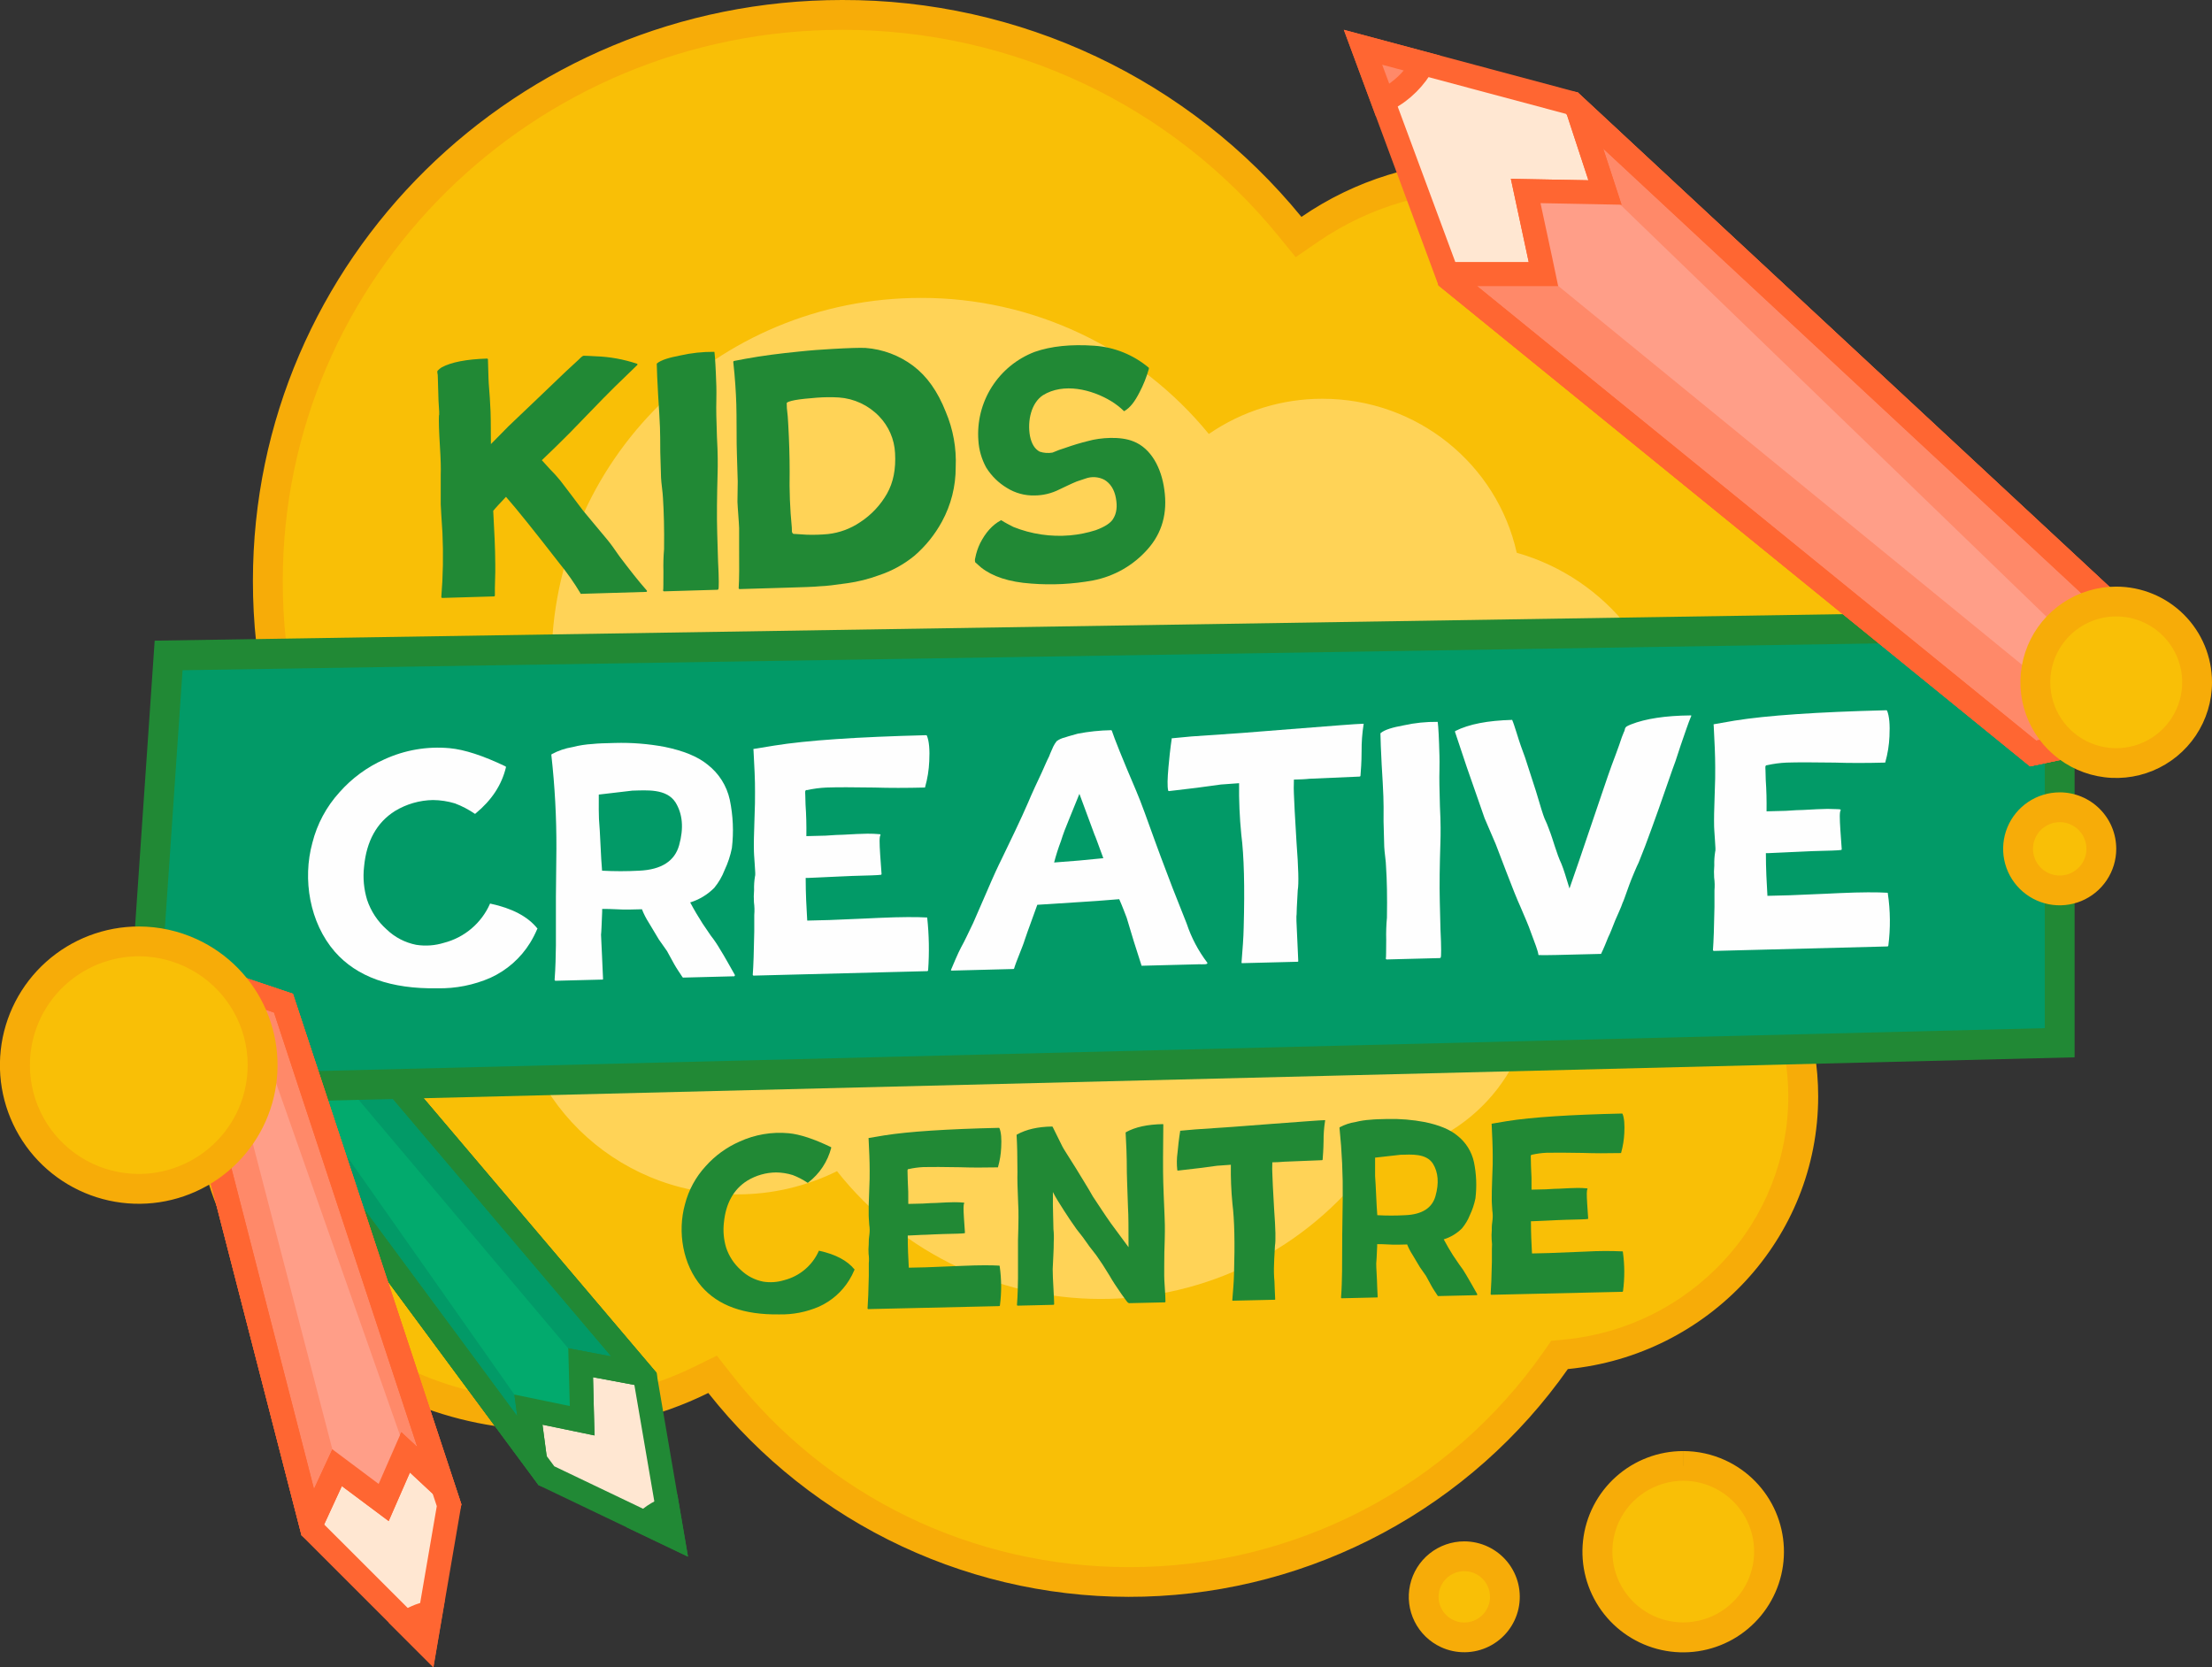 <svg width="134" height="101" viewBox="0 0 134 101" fill="none" xmlns="http://www.w3.org/2000/svg">
<rect x="0" y="0" width="134" height="101" fill="#333333" stroke="none"/>
<g clip-path="url(#clip0_171_22)">
<path d="M68.406 95.838C58.637 95.838 49.603 91.462 43.62 83.834L43.172 83.249L42.515 83.574C39.64 84.996 36.474 85.731 33.266 85.722C21.854 85.722 12.57 76.575 12.57 65.331C12.563 62.527 13.143 59.753 14.275 57.187C15.406 54.621 17.063 52.321 19.139 50.434L19.623 49.989L19.347 49.392C17.284 44.942 16.22 40.095 16.229 35.191C16.229 16.285 31.828 0.902 51.017 0.902C56.209 0.884 61.339 2.026 66.031 4.244C70.724 6.461 74.862 9.698 78.141 13.718L78.667 14.363L79.352 13.891C82.431 11.771 86.084 10.64 89.824 10.648C98.367 10.648 105.895 16.609 107.714 24.822L107.83 25.348L108.35 25.494C116.849 27.903 122.786 35.676 122.786 44.396C122.786 52.651 117.495 60.085 109.62 62.896L108.911 63.149L109.034 63.892C109.171 64.725 109.24 65.567 109.242 66.41C109.242 74.519 103.072 81.236 94.891 82.032L94.477 82.073L94.237 82.415C91.334 86.566 87.468 89.954 82.971 92.292C78.473 94.629 73.476 95.846 68.406 95.838Z" fill="#F9BF06"/>
<path d="M51.017 1.805C61.335 1.805 70.965 6.355 77.439 14.288L78.493 15.578L79.866 14.634C82.979 12.499 86.697 11.422 90.471 11.56C94.245 11.698 97.874 13.045 100.822 15.402C103.857 17.837 105.974 21.228 106.828 25.022L107.063 26.073L108.1 26.367C112.016 27.486 115.475 29.818 117.979 33.027C120.516 36.276 121.889 40.28 121.879 44.4C121.879 52.269 116.837 59.368 109.313 62.051L107.895 62.556L108.137 64.042C108.266 64.827 108.332 65.622 108.333 66.418C108.333 70.11 106.936 73.666 104.422 76.373C101.91 79.09 98.485 80.788 94.8 81.143L93.968 81.223L93.495 81.908C90.673 85.937 86.918 89.225 82.55 91.493C78.181 93.76 73.329 94.94 68.406 94.932C58.918 94.932 50.143 90.683 44.331 83.274L43.425 82.12L42.109 82.769C39.358 84.128 36.329 84.831 33.26 84.822C22.346 84.822 13.467 76.079 13.467 65.332C13.46 62.653 14.015 60.003 15.096 57.551C16.178 55.1 17.762 52.902 19.746 51.1L20.712 50.209L20.16 49.016C18.153 44.684 17.118 39.966 17.129 35.193C17.129 16.78 32.33 1.807 51.017 1.807V1.805ZM51.017 2.36857e-06C31.303 2.36857e-06 15.321 15.756 15.321 35.191C15.316 40.225 16.407 45.201 18.52 49.771C16.359 51.748 14.633 54.152 13.451 56.83C12.271 59.509 11.66 62.404 11.66 65.331C11.66 77.091 21.331 86.626 33.26 86.626C36.606 86.63 39.908 85.863 42.908 84.383C46.041 88.352 50.06 91.534 54.644 93.676C59.227 95.818 64.249 96.861 69.307 96.72C74.366 96.579 79.321 95.259 83.778 92.865C88.235 90.472 92.07 87.071 94.978 82.934C103.486 82.105 110.143 75.026 110.143 66.41C110.143 65.514 110.069 64.619 109.924 63.735C117.96 60.871 123.689 53.29 123.689 44.386C123.689 34.999 117.311 27.087 108.596 24.617C106.705 16.108 99.022 9.736 89.824 9.736C85.901 9.73 82.07 10.917 78.84 13.139C75.472 9.02 71.228 5.704 66.415 3.431C61.601 1.158 56.341 -0.014 51.017 2.36857e-06Z" fill="#F7AC08"/>
<path d="M33.104 89.397L14.056 63.644L14.909 60.808L15.761 59.89L19.021 59.815L39.091 83.485L40.728 93.043L33.104 89.397Z" fill="#FFE7D2"/>
<path d="M18.692 60.543L38.413 83.801L39.782 91.791L33.578 88.824L14.852 63.505L15.553 61.176L16.084 60.605L18.692 60.543ZM19.349 59.085L15.441 59.171L14.267 60.438L13.259 63.782L32.63 89.97L41.677 94.298L39.771 83.168L19.349 59.091V59.085Z" fill="#218935"/>
<path d="M14.056 63.644L14.909 60.808L15.761 59.89L19.021 59.815L38.891 83.249L35.171 82.553L35.264 86.069L32.014 85.397L32.422 88.477L14.056 63.644Z" fill="#029A67"/>
<path d="M18.692 60.543L37.028 82.166L36.186 82.009L34.426 81.675L34.473 83.461L34.517 85.173L33.156 84.892L31.163 84.479L31.336 85.789L14.852 63.505L15.553 61.176L16.084 60.605L18.692 60.543ZM19.349 59.085L15.441 59.171L14.267 60.438L13.259 63.782L32.63 89.97L33.386 90.237L32.863 86.303L36.014 86.955L35.925 83.428L39.812 84.154L39.777 83.168L19.355 59.091L19.349 59.085Z" fill="#218935"/>
<path d="M39.391 92.205C39.606 92.016 39.846 91.857 40.105 91.733C40.169 91.701 40.235 91.673 40.302 91.646L40.489 92.735L39.391 92.205Z" fill="#029A67"/>
<path d="M41.031 90.529C40.573 90.584 40.127 90.715 39.712 90.917C38.989 91.275 38.382 91.832 37.962 92.521L41.677 94.298L41.031 90.521V90.529Z" fill="#218935"/>
<path d="M15.441 59.171L14.267 60.438L31.401 84.822C31.401 84.822 34.64 86.45 35.688 86.667L35.195 82.593L15.441 59.171Z" fill="#02AA6D"/>
<path d="M18.692 60.543L37.028 82.166L36.186 82.009L34.426 81.675L34.473 83.461L34.517 85.173L33.156 84.892L31.163 84.479L31.336 85.789L14.852 63.505L15.553 61.176L16.084 60.605L18.692 60.543ZM19.349 59.085L15.441 59.171L14.267 60.438L13.259 63.782L32.63 89.97L33.386 90.237L32.863 86.303L36.014 86.955L35.925 83.428L39.812 84.154L39.777 83.168L19.355 59.091L19.349 59.085Z" fill="#218935"/>
<path d="M15.202 64.91C15.012 64.91 14.822 64.893 14.635 64.858C13.885 64.717 13.216 64.301 12.757 63.693C12.298 63.085 12.082 62.328 12.152 61.57C12.221 60.811 12.572 60.106 13.134 59.592C13.696 59.077 14.43 58.79 15.192 58.787C15.383 58.788 15.574 58.806 15.761 58.841C16.512 58.98 17.183 59.395 17.644 60.004C18.104 60.612 18.321 61.37 18.251 62.13C18.181 62.89 17.829 63.596 17.265 64.11C16.701 64.624 15.966 64.91 15.202 64.91Z" fill="#F9BF06"/>
<path d="M15.192 59.689C15.328 59.69 15.462 59.702 15.595 59.727C16.14 59.83 16.624 60.139 16.946 60.589C17.269 61.038 17.405 61.595 17.328 62.143C17.25 62.691 16.964 63.188 16.529 63.531C16.095 63.874 15.544 64.037 14.992 63.985C14.441 63.933 13.93 63.672 13.567 63.254C13.203 62.836 13.015 62.295 13.04 61.742C13.066 61.189 13.304 60.667 13.705 60.285C14.105 59.903 14.638 59.689 15.192 59.689ZM15.192 57.885C14.205 57.889 13.254 58.26 12.526 58.925C11.798 59.591 11.344 60.504 11.254 61.486C11.163 62.468 11.442 63.448 12.036 64.236C12.631 65.023 13.497 65.561 14.467 65.744C14.709 65.791 14.955 65.814 15.202 65.814C16.19 65.812 17.143 65.442 17.873 64.776C18.603 64.111 19.058 63.196 19.148 62.213C19.239 61.23 18.959 60.248 18.363 59.46C17.767 58.672 16.898 58.135 15.926 57.953C15.684 57.908 15.438 57.885 15.192 57.885Z" fill="#F7AC08"/>
<path d="M101.343 45.877C101.343 39.992 97.344 35.034 91.882 33.485C90.697 28.15 85.88 24.156 80.115 24.156C77.656 24.152 75.254 24.896 73.229 26.289C71.118 23.706 68.457 21.626 65.44 20.2C62.423 18.775 59.125 18.039 55.787 18.047C43.429 18.047 33.413 27.924 33.413 40.107C33.409 43.263 34.093 46.381 35.417 49.246C34.062 50.486 32.981 51.993 32.24 53.673C31.5 55.352 31.118 57.167 31.117 59.003C31.117 66.376 37.18 72.352 44.658 72.352C46.755 72.355 48.825 71.874 50.706 70.947C52.67 73.436 55.19 75.431 58.065 76.773C60.939 78.116 64.087 78.768 67.259 78.679C70.431 78.59 73.538 77.762 76.332 76.26C79.126 74.758 81.529 72.624 83.351 70.03C88.688 69.51 92.857 65.071 92.857 59.673C92.857 59.113 92.811 58.553 92.72 58C97.746 56.211 101.343 51.46 101.343 45.877Z" fill="#FFD357"/>
<path d="M39.159 35.855L35.195 35.973C35.168 35.973 35.168 35.973 35.168 35.947C34.786 35.309 34.359 34.7 33.889 34.124C32.394 32.2 31.314 30.849 30.652 30.097C30.265 30.508 30.006 30.782 29.879 30.945C29.942 32.14 30 33.202 30.003 34.185C30.019 34.717 29.964 35.57 29.98 36.074C29.979 36.088 29.974 36.101 29.964 36.111C29.954 36.121 29.942 36.128 29.928 36.129L28.332 36.176L26.789 36.222C26.775 36.222 26.762 36.216 26.752 36.207C26.742 36.198 26.735 36.185 26.734 36.172C26.839 34.879 26.863 33.581 26.803 32.286C26.75 31.41 26.707 30.852 26.699 30.555C26.699 30.423 26.699 29.811 26.699 28.747C26.715 28.401 26.699 27.79 26.646 26.967C26.594 26.117 26.575 25.505 26.592 25.16C26.619 25.16 26.61 24.868 26.565 24.282L26.538 23.379L26.526 22.954L26.518 22.715C26.518 22.661 26.458 22.504 26.518 22.449C26.588 22.375 26.667 22.31 26.753 22.255C27.329 21.941 28.256 21.76 29.506 21.722H29.532V21.749H29.559V21.774L29.594 22.943C29.594 23.184 29.682 24.085 29.693 24.484C29.735 24.987 29.732 25.785 29.739 26.902L30.36 26.273C30.591 26.027 30.953 25.67 31.395 25.258L32.403 24.298L34.269 22.513L35.071 21.771C35.2 21.634 35.304 21.552 35.357 21.55C35.49 21.55 35.731 21.564 36.078 21.582C36.936 21.61 37.785 21.764 38.599 22.038C38.605 22.043 38.61 22.049 38.613 22.056C38.617 22.063 38.618 22.07 38.618 22.078C38.618 22.086 38.617 22.094 38.613 22.101C38.61 22.108 38.605 22.114 38.599 22.118C37.511 23.162 36.812 23.849 36.528 24.148L34.507 26.232L33.705 27.028L32.824 27.878L33.32 28.423C33.542 28.644 33.753 28.878 33.95 29.121L34.644 30.032L35.309 30.915L35.999 31.746L36.801 32.706C36.995 32.941 37.217 33.252 37.522 33.696C38.153 34.529 38.658 35.178 39.183 35.773C39.188 35.78 39.192 35.788 39.194 35.796C39.195 35.804 39.195 35.812 39.193 35.821C39.19 35.828 39.186 35.836 39.18 35.842C39.175 35.848 39.167 35.852 39.159 35.855Z" fill="#218935"/>
<path d="M43.395 23.387C43.395 23.572 43.409 23.859 43.395 24.292C43.38 24.743 43.395 25.461 43.432 26.471C43.491 27.48 43.484 28.202 43.472 28.651C43.434 30.036 43.417 31.258 43.448 32.295L43.499 33.997C43.559 35.084 43.547 35.643 43.522 35.671C43.522 35.685 43.516 35.698 43.506 35.708C43.497 35.718 43.484 35.725 43.47 35.726L40.224 35.822C40.211 35.821 40.197 35.816 40.187 35.806C40.177 35.797 40.171 35.784 40.169 35.77C40.194 35.69 40.182 35.298 40.19 34.626C40.177 34.174 40.189 33.721 40.228 33.27C40.245 32.019 40.213 30.983 40.163 30.185C40.154 29.87 40.054 29.231 40.045 28.939L39.999 27.398C39.999 26.732 39.991 26.229 39.98 25.883C39.966 25.431 39.92 24.767 39.868 23.919C39.815 23.042 39.797 22.43 39.786 22.058V22.032L39.812 22.005C40.046 21.811 40.521 21.665 41.209 21.533C41.881 21.381 42.569 21.307 43.258 21.313C43.283 21.313 43.284 21.338 43.284 21.364C43.314 21.607 43.361 22.298 43.395 23.387Z" fill="#218935"/>
<path d="M57.895 28.3C57.9 29.451 57.614 30.586 57.062 31.597C56.635 32.382 56.07 33.084 55.393 33.668C54.755 34.189 54.027 34.59 53.244 34.848C52.621 35.078 51.974 35.24 51.315 35.331C50.599 35.434 50.042 35.503 49.669 35.514C49.324 35.551 48.659 35.57 47.701 35.599L44.802 35.685C44.788 35.685 44.775 35.68 44.765 35.67C44.755 35.661 44.748 35.648 44.747 35.635C44.784 35.101 44.784 34.219 44.775 33.001C44.775 32.868 44.775 32.229 44.775 31.99C44.766 31.644 44.685 30.742 44.674 30.398C44.674 30.264 44.685 29.864 44.691 29.173L44.641 27.526C44.632 27.181 44.616 26.676 44.622 26.01C44.622 25.318 44.613 24.814 44.605 24.495C44.583 23.777 44.529 22.901 44.42 21.92C44.421 21.906 44.427 21.893 44.436 21.883C44.446 21.873 44.459 21.866 44.472 21.865L45.134 21.739C46.166 21.549 47.255 21.41 48.422 21.295C49.086 21.223 49.751 21.176 50.416 21.138C51.426 21.08 52.091 21.061 52.437 21.077C53.482 21.156 54.482 21.532 55.319 22.161C56.164 22.8 56.803 23.712 57.293 24.948C57.741 26.007 57.947 27.152 57.895 28.3ZM48.884 32.392C49.31 32.405 49.736 32.392 50.16 32.352C50.859 32.274 51.528 32.026 52.109 31.631C52.782 31.192 53.339 30.599 53.736 29.9C54.115 29.225 54.278 28.423 54.221 27.439C54.179 26.607 53.836 25.819 53.257 25.22C52.614 24.55 51.744 24.142 50.818 24.078C50.374 24.052 49.929 24.056 49.486 24.09C48.955 24.133 48.505 24.174 48.159 24.237C47.844 24.299 47.687 24.358 47.658 24.411L47.668 24.726C47.703 24.964 47.745 25.494 47.751 25.706C47.808 26.717 47.836 27.674 47.836 28.577C47.813 29.703 47.856 30.83 47.966 31.951L47.974 32.217C48.002 32.295 48.03 32.347 48.111 32.346H48.163L48.884 32.392Z" fill="#218935"/>
<path d="M69.522 33.271C68.661 34.247 67.501 34.911 66.222 35.16C64.987 35.387 63.727 35.451 62.474 35.352C61.113 35.259 60.118 34.917 59.436 34.379L59.08 34.064C59.052 33.978 59.052 33.885 59.08 33.798C59.139 33.491 59.237 33.194 59.373 32.912C59.701 32.264 60.112 31.8 60.634 31.518H60.662C60.906 31.675 61.149 31.797 61.393 31.922C62.478 32.357 63.651 32.531 64.815 32.431C65.347 32.384 65.871 32.279 66.379 32.116C66.931 31.913 67.27 31.689 67.423 31.446C67.652 31.093 67.693 30.667 67.598 30.165C67.502 29.636 67.251 29.271 66.9 29.063C66.725 28.972 66.532 28.918 66.334 28.906C66.137 28.893 65.939 28.922 65.753 28.991L65.225 29.167C64.935 29.282 64.359 29.565 64.174 29.65C63.707 29.887 63.19 30.012 62.666 30.014C62.079 30.028 61.5 29.87 61.002 29.559C60.489 29.253 60.057 28.828 59.742 28.32C59.466 27.817 59.304 27.258 59.269 26.685C59.184 25.543 59.469 24.404 60.083 23.437C60.697 22.47 61.607 21.727 62.677 21.317C63.679 20.968 64.874 20.845 66.289 20.943C67.506 21.026 68.665 21.494 69.597 22.28V22.346C69.457 22.84 69.266 23.318 69.027 23.772C68.751 24.314 68.469 24.693 68.129 24.89C68.102 24.918 68.102 24.918 68.075 24.89C67.844 24.666 67.588 24.469 67.313 24.301C66.145 23.591 64.429 23.165 63.174 23.945C62.469 24.418 62.228 25.491 62.395 26.416C62.49 26.888 62.687 27.203 62.983 27.36C63.233 27.443 63.499 27.462 63.758 27.417C64.015 27.305 64.278 27.208 64.546 27.127C64.996 26.967 65.454 26.829 65.918 26.715C66.657 26.506 67.88 26.416 68.662 26.739C69.739 27.159 70.362 28.364 70.533 29.663C70.736 31.08 70.399 32.283 69.522 33.271Z" fill="#218935"/>
<path d="M10.215 39.703L8.408 66.053L124.773 63.165V37.899L10.215 39.703Z" fill="#029A67"/>
<path d="M7.438 66.978L9.37 38.809L125.677 36.982V64.05L7.438 66.978ZM11.059 40.601L9.377 65.126L123.87 62.284V38.815L11.059 40.601Z" fill="#218935"/>
<path d="M32.543 56.279C32.422 56.566 32.279 56.844 32.116 57.11C31.543 58.039 30.706 58.777 29.712 59.231C28.701 59.673 27.605 59.89 26.502 59.868C23.674 59.916 21.618 59.176 20.283 57.653C18.756 55.896 18.318 53.265 18.922 51.059C19.208 49.919 19.771 48.868 20.562 47.998C21.315 47.143 22.244 46.461 23.286 45.999C24.521 45.432 25.883 45.198 27.236 45.323C28.138 45.406 29.258 45.773 30.622 46.424C30.649 46.451 30.649 46.451 30.651 46.476C30.388 47.567 29.776 48.479 28.818 49.271C28.793 49.298 28.793 49.298 28.766 49.298C28.391 49.04 27.987 48.829 27.561 48.668C27.13 48.537 26.683 48.469 26.233 48.464C25.417 48.477 24.62 48.707 23.923 49.131C22.831 49.82 22.199 50.945 22.054 52.508C21.978 53.181 22.041 53.862 22.238 54.51C22.469 55.2 22.877 55.819 23.422 56.302C23.916 56.778 24.537 57.101 25.21 57.234C25.775 57.323 26.353 57.281 26.899 57.111C27.509 56.954 28.075 56.661 28.555 56.255C29.036 55.848 29.419 55.339 29.675 54.765C29.675 54.74 29.675 54.74 29.701 54.738C31.03 55.021 31.97 55.525 32.537 56.224C32.57 56.252 32.57 56.252 32.543 56.279Z" fill="#FEFEFE"/>
<path d="M43.269 53.783C42.863 54.193 42.362 54.496 41.811 54.667C42.062 55.139 42.309 55.552 42.558 55.94L43.053 56.669C43.266 56.94 43.459 57.226 43.631 57.525C43.85 57.862 44.323 58.723 44.517 59.059V59.113H44.49V59.14L41.398 59.22C41.371 59.22 41.371 59.22 41.345 59.195C41.261 59.064 40.96 58.623 40.848 58.416L40.404 57.608L39.911 56.908L39.303 55.893C39.138 55.636 38.999 55.364 38.887 55.08L38.119 55.098C37.592 55.112 37.009 55.048 36.479 55.062C36.479 55.062 36.479 55.194 36.479 55.219C36.446 55.987 36.432 56.463 36.41 56.622C36.421 57.07 36.459 57.465 36.47 57.914C36.479 58.283 36.522 58.916 36.531 59.286C36.531 59.313 36.531 59.34 36.506 59.34L35.053 59.377L33.653 59.413C33.639 59.413 33.625 59.407 33.615 59.398C33.605 59.388 33.599 59.375 33.597 59.361C33.657 58.595 33.665 57.881 33.676 57.273V54.315L33.706 51.435C33.715 49.532 33.612 47.629 33.4 45.738C33.4 45.711 33.4 45.711 33.426 45.684C33.819 45.472 34.245 45.328 34.686 45.256C35.083 45.154 35.489 45.091 35.898 45.068C36.188 45.033 36.637 45.022 37.245 45.006C38.257 44.978 39.27 45.057 40.265 45.244C41.408 45.48 42.263 45.828 42.857 46.312C43.545 46.842 44.024 47.597 44.209 48.445C44.41 49.407 44.453 50.396 44.337 51.372C44.245 51.833 44.097 52.28 43.896 52.705C43.747 53.096 43.535 53.46 43.269 53.783ZM36.473 52.744C37.221 52.785 37.971 52.785 38.72 52.744C40.067 52.684 40.874 52.162 41.14 51.203C41.43 50.167 41.354 49.297 40.913 48.594C40.363 47.763 39.18 47.873 38.304 47.895L36.274 48.133C36.267 48.848 36.274 49.348 36.285 49.612C36.359 50.423 36.397 51.932 36.473 52.744Z" fill="#FEFEFE"/>
<path d="M48.854 47.855C48.75 47.885 48.779 47.99 48.783 48.169L48.799 48.75C48.842 49.356 48.858 49.99 48.848 50.651L50.011 50.621C50.512 50.58 50.882 50.571 51.066 50.566C51.697 50.524 52.203 50.511 52.546 50.502C52.802 50.5 53.058 50.511 53.313 50.535C53.34 50.56 53.34 50.56 53.342 50.587C53.264 50.668 53.274 51.059 53.32 51.776C53.364 52.462 53.4 52.857 53.403 52.936C53.403 52.963 53.403 52.963 53.378 52.99C53.194 53.021 52.612 53.035 51.634 53.062C51.319 53.07 50.498 53.117 50.286 53.122C49.916 53.133 49.341 53.174 48.939 53.183H48.807C48.807 54.127 48.854 55.004 48.901 55.767L50.249 55.733C52.177 55.657 53.181 55.605 53.26 55.602C54.607 55.542 55.559 55.544 56.168 55.58C56.282 56.641 56.301 57.71 56.225 58.775C56.224 58.788 56.219 58.801 56.209 58.812C56.2 58.822 56.187 58.828 56.173 58.83L53.425 58.9L45.656 59.1C45.642 59.1 45.629 59.095 45.619 59.085C45.608 59.076 45.602 59.063 45.601 59.05C45.641 58.519 45.671 57.646 45.692 56.431C45.692 56.301 45.692 55.666 45.692 55.429C45.714 55.173 45.708 54.916 45.673 54.662C45.657 54.416 45.66 54.169 45.681 53.923C45.672 53.639 45.691 53.356 45.738 53.076C45.763 53.049 45.757 52.812 45.719 52.338C45.681 51.864 45.673 51.598 45.672 51.573C45.66 51.123 45.672 50.516 45.703 49.697C45.734 48.879 45.745 48.295 45.738 47.979C45.745 47.266 45.697 46.396 45.645 45.42C45.618 45.393 45.645 45.367 45.67 45.367L46.907 45.165C48.856 44.85 51.919 44.641 56.094 44.536C56.12 44.536 56.12 44.536 56.148 44.559C56.288 44.899 56.328 45.426 56.293 46.114C56.271 46.644 56.187 47.169 56.042 47.678C56.042 47.705 56.042 47.705 56.017 47.707C54.881 47.735 53.876 47.735 52.976 47.707C51.679 47.686 50.701 47.685 50.068 47.707C49.668 47.724 49.271 47.777 48.881 47.864L48.854 47.855Z" fill="#FEFEFE"/>
<path d="M72.612 58.414L70.894 58.458L69.175 58.502C69.148 58.502 69.148 58.502 69.148 58.477L68.688 57.037L68.253 55.594C68.142 55.308 67.998 54.914 67.801 54.47C66.509 54.584 64.845 54.68 62.838 54.81C62.569 55.583 62.296 56.277 62.074 56.943C61.978 57.289 61.552 58.251 61.432 58.674C61.406 58.7 61.406 58.7 61.379 58.7L57.654 58.797C57.6 58.797 57.599 58.771 57.624 58.718C57.725 58.479 58.048 57.704 58.224 57.383C58.453 56.98 58.678 56.472 58.954 55.91L59.803 53.961C60.177 53.079 60.478 52.437 60.678 52.038C61.105 51.155 61.883 49.55 62.282 48.615C62.457 48.188 62.912 47.198 63.107 46.797C63.265 46.451 63.407 46.103 63.558 45.809C63.632 45.596 63.733 45.407 63.807 45.222C63.864 45.108 63.932 45 64.01 44.899C64.158 44.79 64.327 44.714 64.507 44.674C64.743 44.589 65.006 44.529 65.294 44.443C65.955 44.316 66.626 44.246 67.299 44.233C67.325 44.233 67.325 44.233 67.352 44.259C67.496 44.703 67.982 45.931 68.822 47.891C69.137 48.623 69.503 49.671 69.987 51.004C70.47 52.337 70.838 53.254 71.038 53.803L71.887 55.948C72.17 56.801 72.593 57.602 73.138 58.318C73.193 58.452 72.823 58.409 72.612 58.414ZM66.838 51.987C66.555 51.229 66.383 50.728 66.3 50.549L65.389 48.089L64.792 49.557C64.568 50.091 64.395 50.544 64.273 50.944C64.111 51.371 63.972 51.806 63.857 52.248L65.362 52.13L66.838 51.987Z" fill="#FEFEFE"/>
<path d="M82.603 43.894C82.519 44.428 82.479 44.968 82.484 45.508C82.484 46.221 82.436 46.698 82.417 46.989C82.416 47.003 82.411 47.016 82.402 47.026C82.392 47.035 82.38 47.041 82.366 47.043L79.329 47.175C79.039 47.208 78.722 47.216 78.383 47.225C78.366 47.622 78.374 47.913 78.383 48.097C78.394 48.491 78.446 49.467 78.541 51.024C78.659 52.58 78.684 53.529 78.615 53.928C78.56 54.854 78.545 55.33 78.547 55.382C78.522 55.461 78.534 55.937 78.583 56.807C78.593 57.122 78.638 57.889 78.646 58.206C78.646 58.232 78.646 58.258 78.621 58.26L76.904 58.304L75.238 58.346C75.213 58.346 75.211 58.321 75.211 58.294C75.27 57.527 75.331 56.812 75.341 56.178C75.41 53.72 75.362 51.846 75.196 50.557C75.094 49.522 75.049 48.483 75.062 47.444L73.959 47.524L72.509 47.721L70.822 47.922C70.795 47.922 70.795 47.922 70.768 47.897C70.708 47.634 70.722 47.159 70.784 46.471C70.803 46.18 70.91 45.2 70.978 44.775V44.723H71.004L72.164 44.613L75.225 44.402L78.208 44.166C80.717 43.969 82.168 43.851 82.59 43.842C82.601 43.842 82.628 43.867 82.603 43.894Z" fill="#FEFEFE"/>
<path d="M87.2 45.782C87.2 45.968 87.213 46.254 87.2 46.681C87.185 47.131 87.2 47.842 87.229 48.846C87.282 49.849 87.274 50.561 87.259 51.011C87.215 52.385 87.194 53.6 87.221 54.631L87.263 56.321C87.319 57.402 87.306 57.956 87.281 57.984C87.28 57.998 87.274 58.011 87.265 58.021C87.255 58.031 87.242 58.037 87.229 58.038L84.005 58.121C83.991 58.121 83.978 58.115 83.968 58.106C83.958 58.096 83.952 58.083 83.951 58.069C83.975 57.991 83.966 57.597 83.975 56.933C83.963 56.484 83.978 56.034 84.019 55.586C84.04 54.343 84.019 53.314 83.966 52.524C83.966 52.209 83.862 51.58 83.855 51.285L83.814 49.754C83.824 49.093 83.814 48.591 83.803 48.25C83.791 47.8 83.748 47.148 83.699 46.297C83.65 45.426 83.635 44.819 83.625 44.449V44.424L83.652 44.397C83.885 44.205 84.356 44.062 85.042 43.938C85.708 43.79 86.39 43.72 87.073 43.728C87.098 43.728 87.1 43.754 87.1 43.779C87.133 44.015 87.172 44.701 87.2 45.782Z" fill="#FEFEFE"/>
<path d="M102.449 43.382C102.275 43.782 102.079 44.394 101.808 45.168C101.564 45.939 101.391 46.427 101.317 46.607C100.775 48.18 100.234 49.724 99.664 51.244L99.265 52.258C99.188 52.393 98.814 53.274 98.692 53.621C98.446 54.313 98.321 54.661 98.296 54.688C98.224 54.927 97.948 55.515 97.847 55.755C97.674 56.183 97.551 56.529 97.425 56.77C97.351 56.957 97.127 57.517 97.001 57.758C97.001 57.785 97.001 57.785 96.974 57.785C94.648 57.844 93.407 57.877 93.221 57.855C93.196 57.855 93.196 57.855 93.194 57.829C93.163 57.593 92.991 57.149 92.736 56.469C92.594 56.049 92.368 55.553 92.115 54.952C91.891 54.456 91.608 53.751 91.239 52.783L90.609 51.136L89.933 49.562L89.532 48.41L88.847 46.446L88.141 44.331C88.141 44.306 88.141 44.306 88.166 44.279C89.001 43.861 90.133 43.65 91.587 43.609C91.614 43.609 91.614 43.609 91.614 43.636C91.726 43.87 91.987 44.788 92.129 45.179L92.386 45.886L93.048 47.932C93.308 48.822 93.481 49.372 93.566 49.581C93.673 49.802 93.767 50.029 93.848 50.261C94.103 50.914 94.281 51.677 94.589 52.329C94.73 52.669 94.875 53.166 95.077 53.821L95.668 52.116C96.823 48.731 97.461 46.813 97.634 46.36C98.03 45.319 98.227 44.734 98.25 44.654L98.375 44.339C98.427 44.285 98.422 44.127 98.474 44.073C98.499 44.02 98.603 43.964 98.813 43.879C99.676 43.539 100.888 43.351 102.396 43.338C102.448 43.329 102.475 43.354 102.449 43.382Z" fill="#FEFEFE"/>
<path d="M107.022 46.353C106.916 46.383 106.946 46.487 106.951 46.668L106.967 47.249C107.009 47.855 107.025 48.488 107.016 49.148L108.177 49.118C108.68 49.079 109.05 49.069 109.234 49.065C109.864 49.022 110.37 49.01 110.714 49C111.138 49.016 111.401 49.01 111.481 49.033C111.508 49.059 111.508 49.059 111.509 49.085C111.432 49.167 111.442 49.557 111.487 50.275C111.531 50.959 111.568 51.356 111.569 51.435C111.569 51.462 111.569 51.462 111.544 51.488C111.361 51.52 110.778 51.534 109.801 51.559C109.486 51.569 108.665 51.616 108.454 51.62C108.084 51.63 107.509 51.672 107.107 51.682H106.975C106.975 52.626 107.022 53.503 107.069 54.267L108.416 54.233C110.345 54.157 111.349 54.105 111.427 54.102C112.775 54.041 113.726 54.044 114.336 54.08C114.363 54.08 114.363 54.105 114.363 54.132C114.517 55.175 114.527 56.234 114.393 57.279C114.392 57.293 114.386 57.306 114.377 57.316C114.367 57.326 114.355 57.332 114.341 57.333L111.593 57.404L103.823 57.605C103.81 57.605 103.796 57.599 103.786 57.589C103.776 57.58 103.77 57.567 103.768 57.553C103.808 57.029 103.839 56.156 103.86 54.936C103.86 54.806 103.86 54.171 103.86 53.934C103.882 53.678 103.876 53.421 103.841 53.167C103.825 52.921 103.827 52.674 103.849 52.428C103.84 52.144 103.859 51.861 103.905 51.581C103.931 51.554 103.924 51.317 103.886 50.843C103.849 50.369 103.841 50.103 103.839 50.077C103.828 49.628 103.839 49.021 103.871 48.201C103.902 47.381 103.913 46.8 103.905 46.484C103.905 45.771 103.864 44.899 103.812 43.923C103.786 43.898 103.812 43.872 103.838 43.87L105.075 43.654C107.023 43.34 110.086 43.13 114.262 43.025C114.287 43.025 114.287 43.025 114.316 43.05C114.456 43.39 114.495 43.917 114.461 44.605C114.439 45.134 114.355 45.659 114.21 46.169C114.21 46.196 114.21 46.196 114.185 46.196C113.049 46.226 112.044 46.226 111.144 46.196C109.847 46.177 108.869 46.175 108.234 46.196C107.835 46.213 107.438 46.266 107.049 46.353H107.022Z" fill="#FEFEFE"/>
<path d="M51.761 76.926C51.67 77.144 51.561 77.354 51.437 77.555C51.002 78.256 50.369 78.811 49.617 79.151C48.853 79.481 48.026 79.643 47.194 79.623C45.059 79.653 43.508 79.089 42.504 77.937C41.357 76.608 41.033 74.622 41.493 72.957C41.712 72.099 42.14 71.309 42.738 70.656C43.308 70.013 44.011 69.501 44.799 69.155C45.731 68.727 46.76 68.552 47.781 68.648C48.46 68.712 49.305 68.993 50.334 69.487C50.354 69.507 50.354 69.507 50.356 69.526C50.141 70.362 49.651 71.103 48.966 71.63C48.947 71.652 48.947 71.652 48.927 71.652C48.643 71.46 48.338 71.301 48.018 71.18C47.693 71.08 47.356 71.027 47.017 71.023C46.401 71.029 45.798 71.201 45.271 71.52C44.446 72.038 43.967 72.886 43.853 74.065C43.795 74.572 43.841 75.086 43.987 75.575C44.16 76.097 44.466 76.564 44.876 76.93C45.25 77.291 45.719 77.536 46.229 77.637C46.655 77.706 47.092 77.676 47.504 77.549C47.964 77.431 48.391 77.212 48.754 76.907C49.116 76.602 49.406 76.219 49.599 75.786C49.599 75.767 49.599 75.767 49.618 75.766C50.622 75.983 51.33 76.365 51.76 76.894C51.78 76.905 51.78 76.905 51.761 76.926Z" fill="#218935"/>
<path d="M55.034 70.817C54.955 70.838 54.976 70.917 54.979 71.057L54.99 71.495C55.019 71.953 55.03 72.432 55.023 72.93L55.901 72.909C56.279 72.881 56.557 72.875 56.698 72.872C57.17 72.84 57.555 72.832 57.813 72.826C58.007 72.825 58.2 72.834 58.393 72.853C58.414 72.872 58.414 72.872 58.414 72.892C58.355 72.954 58.362 73.252 58.395 73.789C58.428 74.326 58.453 74.606 58.455 74.666C58.455 74.685 58.455 74.685 58.436 74.705C58.295 74.729 57.857 74.738 57.118 74.755C56.88 74.755 56.263 74.795 56.102 74.798C55.823 74.798 55.385 74.836 55.086 74.842H54.99C54.99 75.56 55.02 76.217 55.054 76.793L56.071 76.771C57.527 76.718 58.284 76.682 58.344 76.68C59.361 76.636 60.078 76.641 60.539 76.669C60.558 76.669 60.56 76.688 60.56 76.708C60.673 77.495 60.678 78.293 60.574 79.08C60.574 79.09 60.569 79.1 60.562 79.108C60.555 79.115 60.545 79.12 60.534 79.121L58.461 79.168L52.596 79.302C52.586 79.302 52.576 79.297 52.568 79.29C52.561 79.283 52.556 79.273 52.555 79.263C52.587 78.863 52.612 78.204 52.631 77.287C52.631 77.188 52.631 76.71 52.631 76.531C52.649 76.338 52.645 76.144 52.618 75.953C52.606 75.767 52.609 75.58 52.626 75.394C52.621 75.18 52.636 74.967 52.67 74.755C52.692 74.57 52.688 74.382 52.658 74.198C52.63 73.84 52.625 73.64 52.625 73.621C52.617 73.282 52.625 72.823 52.653 72.204C52.681 71.586 52.688 71.147 52.683 70.908C52.683 70.37 52.656 69.713 52.618 68.977C52.598 68.956 52.618 68.938 52.637 68.936L53.572 68.778C55.042 68.546 57.353 68.394 60.505 68.322C60.525 68.322 60.525 68.322 60.545 68.341C60.651 68.597 60.679 68.996 60.651 69.513C60.633 69.913 60.569 70.31 60.459 70.695C60.459 70.714 60.459 70.714 60.44 70.716C59.583 70.735 58.823 70.731 58.144 70.708C57.166 70.691 56.428 70.687 55.949 70.698C55.648 70.712 55.349 70.751 55.054 70.818L55.034 70.817Z" fill="#218935"/>
<path d="M70.494 72.354C70.538 73.408 70.576 74.165 70.566 74.604C70.566 74.823 70.556 75.242 70.535 75.863C70.535 76.482 70.519 76.94 70.527 77.28C70.527 77.398 70.535 77.637 70.563 78.016C70.592 78.395 70.598 78.646 70.603 78.852C70.602 78.862 70.598 78.872 70.591 78.88C70.584 78.887 70.574 78.892 70.563 78.893L68.988 78.929L68.391 78.942C68.341 78.923 68.298 78.889 68.268 78.846L67.938 78.394C67.623 77.942 67.38 77.569 67.215 77.275C66.944 76.823 66.675 76.41 66.408 76.037L65.997 75.508C65.666 75.036 65.543 74.861 65.209 74.45C64.894 73.999 64.715 73.744 64.466 73.349C64.217 72.954 63.969 72.582 63.782 72.208C63.782 72.387 63.791 72.626 63.782 72.965L63.797 73.641L63.816 74.46C63.844 74.717 63.85 74.977 63.834 75.236C63.842 75.615 63.783 76.494 63.771 76.872C63.771 77.151 63.786 77.549 63.818 78.067C63.849 78.584 63.857 78.882 63.859 79.001C63.859 79.012 63.855 79.022 63.848 79.029C63.841 79.037 63.831 79.041 63.821 79.042L62.704 79.069L61.647 79.093C61.636 79.092 61.626 79.088 61.619 79.081C61.611 79.073 61.607 79.064 61.606 79.053C61.653 78.474 61.659 77.915 61.669 77.418C61.669 76.202 61.669 75.424 61.669 75.105C61.705 74.028 61.708 73.311 61.68 72.933C61.639 71.996 61.624 71.358 61.636 71.019C61.636 70.063 61.617 69.307 61.584 68.769C61.584 68.749 61.584 68.749 61.604 68.728C62.175 68.413 62.865 68.256 63.728 68.242C63.747 68.242 63.747 68.242 63.768 68.261L64.354 69.444C64.417 69.581 64.707 70.014 65.183 70.78C65.452 71.232 65.928 71.98 66.199 72.471C66.514 72.943 66.944 73.61 67.294 74.101L68.365 75.552V75.538C68.365 74.436 68.365 73.649 68.331 73.106C68.279 71.732 68.263 71.035 68.263 71.035C68.263 69.959 68.22 69.162 68.189 68.626C68.189 68.606 68.189 68.606 68.208 68.585C68.778 68.27 69.514 68.113 70.451 68.096C70.47 68.096 70.472 68.115 70.472 68.135C70.472 68.273 70.467 68.931 70.456 70.108C70.453 70.541 70.45 71.298 70.494 72.354Z" fill="#218935"/>
<path d="M80.271 67.905C80.207 68.308 80.177 68.715 80.18 69.123C80.172 69.661 80.14 70.022 80.124 70.24C80.124 70.251 80.121 70.261 80.114 70.268C80.106 70.276 80.097 70.281 80.087 70.281L77.792 70.373C77.573 70.398 77.334 70.404 77.076 70.41C77.063 70.709 77.068 70.928 77.076 71.068C77.082 71.367 77.118 72.102 77.186 73.271C77.272 74.445 77.288 75.16 77.235 75.462C77.192 76.161 77.18 76.519 77.181 76.564C77.164 76.922 77.172 77.281 77.205 77.638C77.205 77.878 77.244 78.455 77.249 78.694C77.249 78.715 77.249 78.734 77.23 78.735L75.933 78.764L74.673 78.792C74.652 78.792 74.652 78.773 74.652 78.753C74.698 78.175 74.747 77.635 74.755 77.157C74.813 75.301 74.781 73.885 74.658 72.908C74.583 72.127 74.552 71.343 74.564 70.558L73.727 70.618L72.634 70.763L71.359 70.911C71.34 70.911 71.34 70.911 71.32 70.892C71.278 70.534 71.283 70.172 71.334 69.816C71.35 69.595 71.433 68.856 71.491 68.536V68.497H71.512L72.388 68.418L74.699 68.261L76.951 68.089C78.842 67.948 79.945 67.863 80.26 67.855C80.271 67.866 80.29 67.885 80.271 67.905Z" fill="#218935"/>
<path d="M88.562 74.414C88.254 74.721 87.875 74.949 87.459 75.076C87.646 75.432 87.834 75.745 88.02 76.041L88.392 76.59C88.552 76.795 88.697 77.011 88.825 77.237C88.983 77.494 89.345 78.144 89.49 78.399V78.439H89.469V78.458L87.133 78.512C87.114 78.512 87.114 78.512 87.093 78.493C87.03 78.395 86.803 78.062 86.72 77.904L86.387 77.294L86.016 76.763L85.559 75.997C85.434 75.804 85.329 75.6 85.243 75.386L84.665 75.399C84.265 75.409 83.825 75.358 83.427 75.368C83.427 75.368 83.427 75.467 83.427 75.487C83.4 76.066 83.387 76.431 83.37 76.545C83.37 76.883 83.405 77.182 83.413 77.52C83.413 77.799 83.45 78.277 83.457 78.556C83.457 78.576 83.457 78.595 83.438 78.595L82.335 78.621L81.278 78.646C81.267 78.645 81.258 78.641 81.251 78.633C81.243 78.626 81.239 78.617 81.238 78.606C81.284 78.027 81.292 77.489 81.301 77.033L81.311 74.799L81.341 72.626C81.358 71.189 81.293 69.753 81.145 68.324C81.145 68.305 81.145 68.305 81.164 68.284C81.459 68.127 81.779 68.02 82.11 67.97C82.409 67.894 82.716 67.847 83.025 67.83C83.244 67.804 83.583 67.796 84.041 67.785C84.806 67.767 85.57 67.83 86.321 67.973C87.183 68.154 87.828 68.418 88.275 68.786C88.793 69.188 89.152 69.758 89.29 70.398C89.439 71.123 89.469 71.867 89.379 72.601C89.308 72.948 89.196 73.285 89.044 73.605C88.928 73.899 88.765 74.172 88.562 74.414ZM83.435 73.613C83.999 73.644 84.565 73.644 85.13 73.613C86.148 73.57 86.758 73.177 86.959 72.456C87.181 71.673 87.129 71.016 86.802 70.486C86.389 69.856 85.492 69.938 84.834 69.954L83.301 70.127C83.301 70.665 83.301 71.045 83.301 71.243C83.351 71.861 83.381 72.998 83.435 73.613Z" fill="#218935"/>
<path d="M92.789 69.953C92.71 69.975 92.733 70.053 92.736 70.193L92.745 70.631C92.775 71.089 92.785 71.568 92.778 72.066L93.656 72.046C94.034 72.017 94.313 72.011 94.453 72.008C94.926 71.978 95.31 71.968 95.57 71.962C95.763 71.961 95.956 71.97 96.148 71.989C96.169 72.008 96.169 72.008 96.171 72.028C96.111 72.09 96.118 72.389 96.15 72.925C96.181 73.462 96.208 73.742 96.21 73.802C96.21 73.822 96.21 73.822 96.191 73.841C96.052 73.865 95.613 73.874 94.875 73.891C94.636 73.891 94.018 73.931 93.859 73.934C93.58 73.942 93.141 73.972 92.841 73.978H92.742C92.742 74.696 92.773 75.353 92.806 75.931L93.824 75.907C95.279 75.854 96.03 75.816 96.097 75.816C96.827 75.775 97.56 75.772 98.291 75.805C98.312 75.805 98.312 75.824 98.312 75.844C98.422 76.63 98.425 77.427 98.32 78.213C98.32 78.224 98.316 78.234 98.308 78.241C98.301 78.249 98.291 78.253 98.28 78.254L96.207 78.301L90.342 78.435C90.332 78.434 90.322 78.429 90.315 78.422C90.307 78.415 90.303 78.406 90.301 78.395C90.333 77.996 90.358 77.337 90.377 76.42C90.377 76.321 90.377 75.843 90.377 75.663C90.393 75.471 90.388 75.277 90.363 75.086C90.352 74.9 90.354 74.713 90.371 74.527C90.365 74.313 90.381 74.099 90.416 73.888C90.436 73.702 90.431 73.514 90.402 73.33C90.375 72.972 90.371 72.773 90.369 72.754C90.369 72.415 90.369 71.956 90.397 71.337C90.426 70.719 90.434 70.28 90.427 70.042C90.427 69.502 90.4 68.846 90.363 68.11C90.344 68.089 90.363 68.07 90.383 68.069L91.318 67.911C92.788 67.678 95.099 67.526 98.25 67.455C98.271 67.455 98.271 67.455 98.291 67.474C98.397 67.731 98.425 68.129 98.398 68.646C98.379 69.046 98.315 69.443 98.206 69.828C98.206 69.849 98.206 69.849 98.186 69.849C97.329 69.868 96.569 69.864 95.89 69.841C94.913 69.823 94.174 69.82 93.695 69.831C93.394 69.844 93.094 69.884 92.8 69.951L92.789 69.953Z" fill="#218935"/>
<path d="M87.752 16.853L82.57 2.863L95.214 6.246L129.706 38.315L129.216 42.861L128.123 44.597L123.163 45.642L87.752 16.853Z" fill="#FFE7D2"/>
<path d="M83.732 3.922L94.853 6.896L128.948 38.598L128.517 42.619L127.675 43.953L123.352 44.865L88.362 16.417L83.732 3.922ZM81.407 1.805L87.142 17.287L122.975 46.424L128.572 45.244L129.917 43.11L130.463 38.033L95.575 5.595L81.407 1.805Z" fill="#FF6632"/>
<path d="M87.795 16.886L87.73 16.603H93.505L92.424 11.567L97.228 11.66L95.555 6.561L129.707 38.315L129.216 42.861L128.123 44.597L123.163 45.642L87.795 16.886Z" fill="#FF8969"/>
<path d="M97.116 8.998L128.944 38.598L128.512 42.619L127.671 43.953L123.347 44.865L89.471 17.325H94.39L94.025 15.58L93.322 12.306L96.196 12.361L98.231 12.401L97.601 10.468L97.119 8.998H97.116ZM94.417 5.414L96.224 10.921L91.526 10.832L92.61 15.885H86.829L87.144 17.29L122.975 46.424L128.572 45.244L129.918 43.11L130.463 38.033L95.575 5.595L94.417 5.414Z" fill="#FF6632"/>
<path d="M82.564 2.863L86.202 3.837C85.833 4.511 85.322 5.098 84.705 5.557C84.41 5.774 84.093 5.959 83.759 6.111L82.564 2.863Z" fill="#FF8969"/>
<path d="M83.732 3.922L85.035 4.269C84.811 4.533 84.557 4.771 84.279 4.978C84.24 5.008 84.199 5.036 84.156 5.066L83.732 3.922ZM81.407 1.805L83.351 7.049C83.994 6.847 84.599 6.539 85.141 6.137C86.085 5.428 86.808 4.466 87.226 3.363L81.407 1.807V1.805Z" fill="#FF6632"/>
<path d="M128.572 45.239L129.918 43.105L98.031 12.275C98.031 12.275 93.634 11.2 92.068 11.173L93.875 16.895L128.572 45.239Z" fill="#FF9E88"/>
<path d="M97.116 8.998L128.944 38.598L128.512 42.619L127.671 43.953L123.347 44.865L89.471 17.325H94.39L94.025 15.58L93.322 12.306L96.196 12.361L98.231 12.401L97.601 10.468L97.119 8.998H97.116ZM94.417 5.414L96.224 10.921L91.526 10.832L92.61 15.885H86.829L87.144 17.29L122.975 46.424L128.572 45.244L129.918 43.11L130.463 38.033L95.575 5.595L94.417 5.414Z" fill="#FF6632"/>
<path d="M128.198 46.224C127.23 46.224 126.282 45.937 125.477 45.4C124.671 44.862 124.043 44.098 123.673 43.204C123.302 42.31 123.205 41.326 123.394 40.377C123.583 39.428 124.05 38.556 124.735 37.872C125.42 37.188 126.293 36.722 127.243 36.533C128.193 36.344 129.178 36.441 130.073 36.811C130.968 37.182 131.733 37.809 132.272 38.613C132.81 39.418 133.097 40.364 133.097 41.332C133.096 42.629 132.579 43.873 131.661 44.79C130.743 45.707 129.497 46.223 128.198 46.224Z" fill="#F9BF06"/>
<path d="M128.198 37.341C128.989 37.341 129.761 37.575 130.418 38.013C131.076 38.452 131.588 39.075 131.89 39.804C132.193 40.534 132.272 41.336 132.117 42.11C131.963 42.884 131.583 43.595 131.024 44.154C130.465 44.712 129.753 45.092 128.978 45.246C128.203 45.4 127.399 45.321 126.669 45.019C125.939 44.717 125.315 44.205 124.876 43.549C124.437 42.892 124.203 42.121 124.203 41.332C124.204 40.273 124.625 39.259 125.374 38.511C126.123 37.763 127.139 37.342 128.198 37.341ZM128.198 35.536C127.051 35.535 125.929 35.875 124.974 36.512C124.019 37.148 123.275 38.053 122.836 39.112C122.397 40.172 122.281 41.337 122.505 42.461C122.729 43.586 123.281 44.619 124.093 45.429C124.904 46.24 125.938 46.792 127.064 47.016C128.19 47.24 129.357 47.125 130.417 46.687C131.478 46.248 132.384 45.505 133.022 44.552C133.66 43.599 134 42.478 134 41.332C134 39.795 133.389 38.321 132.301 37.234C131.213 36.147 129.737 35.536 128.198 35.536Z" fill="#F7AC08"/>
<path d="M124.773 53.938C126.165 53.938 127.294 52.811 127.294 51.421C127.294 50.03 126.165 48.903 124.773 48.903C123.381 48.903 122.252 50.03 122.252 51.421C122.252 52.811 123.381 53.938 124.773 53.938Z" fill="#F9BF06"/>
<path d="M124.773 49.804C125.093 49.804 125.406 49.899 125.673 50.076C125.939 50.253 126.146 50.506 126.269 50.801C126.392 51.096 126.424 51.421 126.362 51.735C126.3 52.048 126.146 52.337 125.919 52.563C125.693 52.789 125.405 52.943 125.091 53.006C124.777 53.068 124.452 53.036 124.156 52.914C123.86 52.792 123.607 52.584 123.429 52.319C123.251 52.053 123.156 51.74 123.156 51.421C123.157 50.992 123.327 50.582 123.63 50.279C123.933 49.976 124.344 49.805 124.773 49.804ZM124.773 47.999C124.096 47.999 123.433 48.2 122.87 48.576C122.307 48.952 121.868 49.486 121.608 50.111C121.349 50.736 121.281 51.424 121.413 52.088C121.546 52.752 121.872 53.361 122.351 53.84C122.83 54.318 123.44 54.644 124.105 54.776C124.769 54.908 125.458 54.84 126.084 54.581C126.71 54.322 127.245 53.884 127.621 53.321C127.998 52.759 128.199 52.097 128.199 51.421C128.199 50.971 128.111 50.526 127.939 50.111C127.767 49.695 127.514 49.318 127.196 49C126.878 48.682 126.5 48.43 126.085 48.258C125.669 48.086 125.223 47.998 124.773 47.998V47.999Z" fill="#F7AC08"/>
<path d="M18.912 92.642L11.174 62.603L13.119 59.989L14.363 59.826L17.173 60.77L27.203 91.18L25.774 99.504L18.912 92.642Z" fill="#FFE7D2"/>
<path d="M14.291 60.564L16.599 61.338L26.46 91.238L25.298 98.005L19.561 92.272L11.959 62.758L13.516 60.666L14.291 60.564ZM14.434 59.089L12.722 59.313L10.388 62.449L18.266 93.013L26.258 101L27.952 91.125L17.745 60.2L14.436 59.089H14.434Z" fill="#FF6632"/>
<path d="M11.174 62.603L13.119 59.989L14.363 59.826L17.173 60.77L26.844 90.093L24.566 87.979L23.234 91.018L20.415 88.911L18.834 92.343L11.174 62.603Z" fill="#FF8969"/>
<path d="M14.291 60.564L16.599 61.338L25.279 87.655L24.311 86.756L23.494 88.62L22.938 89.893L21.566 88.865L20.134 87.795L19.38 89.419L19.021 90.197L11.959 62.758L13.516 60.666L14.291 60.564ZM14.434 59.089L12.722 59.313L10.388 62.449L18.266 93.013L19.054 93.612L20.709 90.023L23.545 92.142L24.832 89.2L27.731 91.904L27.95 91.133L17.745 60.2L14.436 59.089H14.434Z" fill="#FF6632"/>
<path d="M24.591 98.32C24.713 98.231 24.84 98.15 24.972 98.078C25.316 97.889 25.689 97.762 26.075 97.701L25.76 99.503L24.591 98.32Z" fill="#FF8969"/>
<path d="M26.664 96.94C26.078 96.933 25.497 97.051 24.959 97.285C24.421 97.519 23.939 97.864 23.545 98.298L26.252 101.003L26.943 96.94C26.854 96.94 26.759 96.94 26.661 96.94H26.664Z" fill="#FF6632"/>
<path d="M12.722 59.313L14.434 59.089L24.495 87.691C24.495 87.691 23.905 90.727 23.477 91.707L20.434 88.95L12.722 59.313Z" fill="#FF9E88"/>
<path d="M14.291 60.564L16.599 61.338L25.279 87.655L24.311 86.756L23.494 88.62L22.938 89.893L21.566 88.865L20.134 87.795L19.38 89.419L19.021 90.197L11.959 62.758L13.516 60.666L14.291 60.564ZM14.434 59.089L12.722 59.313L10.388 62.449L18.266 93.013L19.054 93.612L20.709 90.023L23.545 92.142L24.832 89.2L27.731 91.904L27.95 91.133L17.745 60.2L14.436 59.089H14.434Z" fill="#FF6632"/>
<path d="M8.403 72.017C7.145 72.016 5.907 71.699 4.804 71.095C3.701 70.491 2.767 69.62 2.089 68.562C1.411 67.504 1.01 66.292 0.924 65.038C0.837 63.785 1.067 62.53 1.593 61.388C2.195 60.088 3.157 58.987 4.366 58.214C5.574 57.442 6.978 57.03 8.412 57.028C9.67 57.029 10.908 57.346 12.011 57.949C13.114 58.553 14.048 59.424 14.726 60.482C15.404 61.54 15.805 62.752 15.892 64.005C15.978 65.258 15.748 66.514 15.222 67.655C14.62 68.955 13.658 70.057 12.45 70.83C11.242 71.603 9.838 72.015 8.403 72.017Z" fill="#F9BF06"/>
<path d="M8.414 56.124V57.929C9.52 57.932 10.608 58.211 11.578 58.743C12.547 59.274 13.368 60.04 13.964 60.971C14.56 61.902 14.912 62.967 14.989 64.069C15.065 65.171 14.863 66.275 14.401 67.279C13.872 68.423 13.026 69.392 11.963 70.072C10.9 70.752 9.665 71.114 8.403 71.115C7.296 71.114 6.208 70.834 5.238 70.303C4.268 69.772 3.448 69.005 2.852 68.075C2.256 67.144 1.903 66.078 1.827 64.976C1.751 63.874 1.953 62.77 2.415 61.766C2.945 60.622 3.791 59.653 4.854 58.973C5.916 58.293 7.152 57.931 8.414 57.929V56.124ZM8.414 56.124C6.34 56.122 4.339 56.885 2.794 58.267C1.249 59.649 0.27 61.552 0.045 63.611C-0.18 65.67 0.364 67.74 1.574 69.422C2.784 71.105 4.573 72.281 6.598 72.726C8.624 73.171 10.742 72.853 12.547 71.832C14.352 70.812 15.715 69.162 16.376 67.198C17.036 65.235 16.947 63.097 16.125 61.196C15.304 59.294 13.808 57.762 11.924 56.895C10.823 56.389 9.626 56.126 8.414 56.124Z" fill="#F7AC08"/>
<path d="M101.964 99.19C101.093 99.189 100.236 98.969 99.471 98.551C98.707 98.133 98.061 97.529 97.591 96.796C97.121 96.063 96.844 95.224 96.783 94.355C96.723 93.487 96.883 92.618 97.247 91.827C97.664 90.925 98.331 90.162 99.168 89.626C100.006 89.091 100.979 88.805 101.974 88.804C102.845 88.805 103.703 89.025 104.467 89.443C105.231 89.861 105.878 90.465 106.348 91.198C106.818 91.932 107.095 92.771 107.155 93.64C107.215 94.508 107.056 95.378 106.691 96.169C106.273 97.07 105.607 97.833 104.769 98.368C103.932 98.904 102.958 99.189 101.964 99.19Z" fill="#F9BF06"/>
<path d="M101.974 87.902V89.701C102.693 89.702 103.402 89.884 104.033 90.23C104.664 90.575 105.198 91.074 105.586 91.68C105.973 92.285 106.203 92.979 106.252 93.696C106.301 94.413 106.17 95.132 105.869 95.785C105.524 96.529 104.973 97.16 104.281 97.603C103.59 98.045 102.786 98.281 101.964 98.282C101.244 98.281 100.537 98.098 99.906 97.752C99.275 97.407 98.741 96.908 98.353 96.302C97.965 95.697 97.736 95.004 97.686 94.287C97.636 93.57 97.767 92.852 98.068 92.198C98.412 91.454 98.963 90.823 99.655 90.38C100.347 89.938 101.151 89.702 101.972 89.701V87.902H101.974ZM101.974 87.902C100.468 87.9 99.015 88.454 97.894 89.457C96.772 90.459 96.061 91.841 95.898 93.335C95.734 94.83 96.129 96.332 97.006 97.553C97.884 98.775 99.183 99.629 100.653 99.953C102.123 100.276 103.661 100.045 104.971 99.305C106.281 98.564 107.271 97.367 107.751 95.942C108.231 94.517 108.166 92.965 107.57 91.584C106.974 90.204 105.888 89.092 104.521 88.462C103.722 88.094 102.853 87.903 101.974 87.902Z" fill="#F7AC08"/>
<path d="M88.708 99.189C88.177 99.188 87.659 99.016 87.234 98.697C86.809 98.379 86.498 97.931 86.349 97.421C86.2 96.911 86.22 96.367 86.407 95.87C86.594 95.373 86.937 94.949 87.384 94.663C87.832 94.377 88.361 94.243 88.891 94.282C89.421 94.321 89.925 94.531 90.326 94.88C90.726 95.229 91.003 95.698 91.115 96.217C91.226 96.736 91.166 97.278 90.944 97.76C90.749 98.188 90.434 98.551 90.037 98.804C89.641 99.058 89.179 99.191 88.708 99.189Z" fill="#F9BF06"/>
<path d="M88.708 95.177C89.045 95.178 89.372 95.288 89.641 95.49C89.909 95.692 90.105 95.975 90.199 96.298C90.293 96.621 90.28 96.965 90.162 97.279C90.043 97.594 89.826 97.862 89.543 98.042C89.259 98.223 88.925 98.308 88.589 98.283C88.254 98.258 87.935 98.125 87.682 97.904C87.428 97.684 87.253 97.387 87.182 97.058C87.112 96.73 87.15 96.387 87.29 96.082C87.415 95.811 87.614 95.582 87.866 95.421C88.117 95.261 88.41 95.176 88.708 95.177ZM88.708 93.372C87.941 93.371 87.197 93.632 86.598 94.112C86 94.592 85.584 95.262 85.42 96.011C85.255 96.759 85.352 97.541 85.694 98.227C86.036 98.913 86.603 99.462 87.3 99.782C87.756 99.992 88.254 100.096 88.756 100.088C89.259 100.081 89.753 99.96 90.203 99.737C90.652 99.513 91.046 99.192 91.355 98.796C91.664 98.4 91.88 97.941 91.988 97.451C92.096 96.96 92.092 96.453 91.978 95.964C91.863 95.475 91.64 95.019 91.325 94.627C91.011 94.236 90.612 93.921 90.159 93.703C89.707 93.486 89.211 93.373 88.708 93.372Z" fill="#F7AC08"/>
</g>
<defs>
<clipPath id="clip0_171_22">
<rect width="134" height="101" fill="white"/>
</clipPath>
</defs>
</svg>
